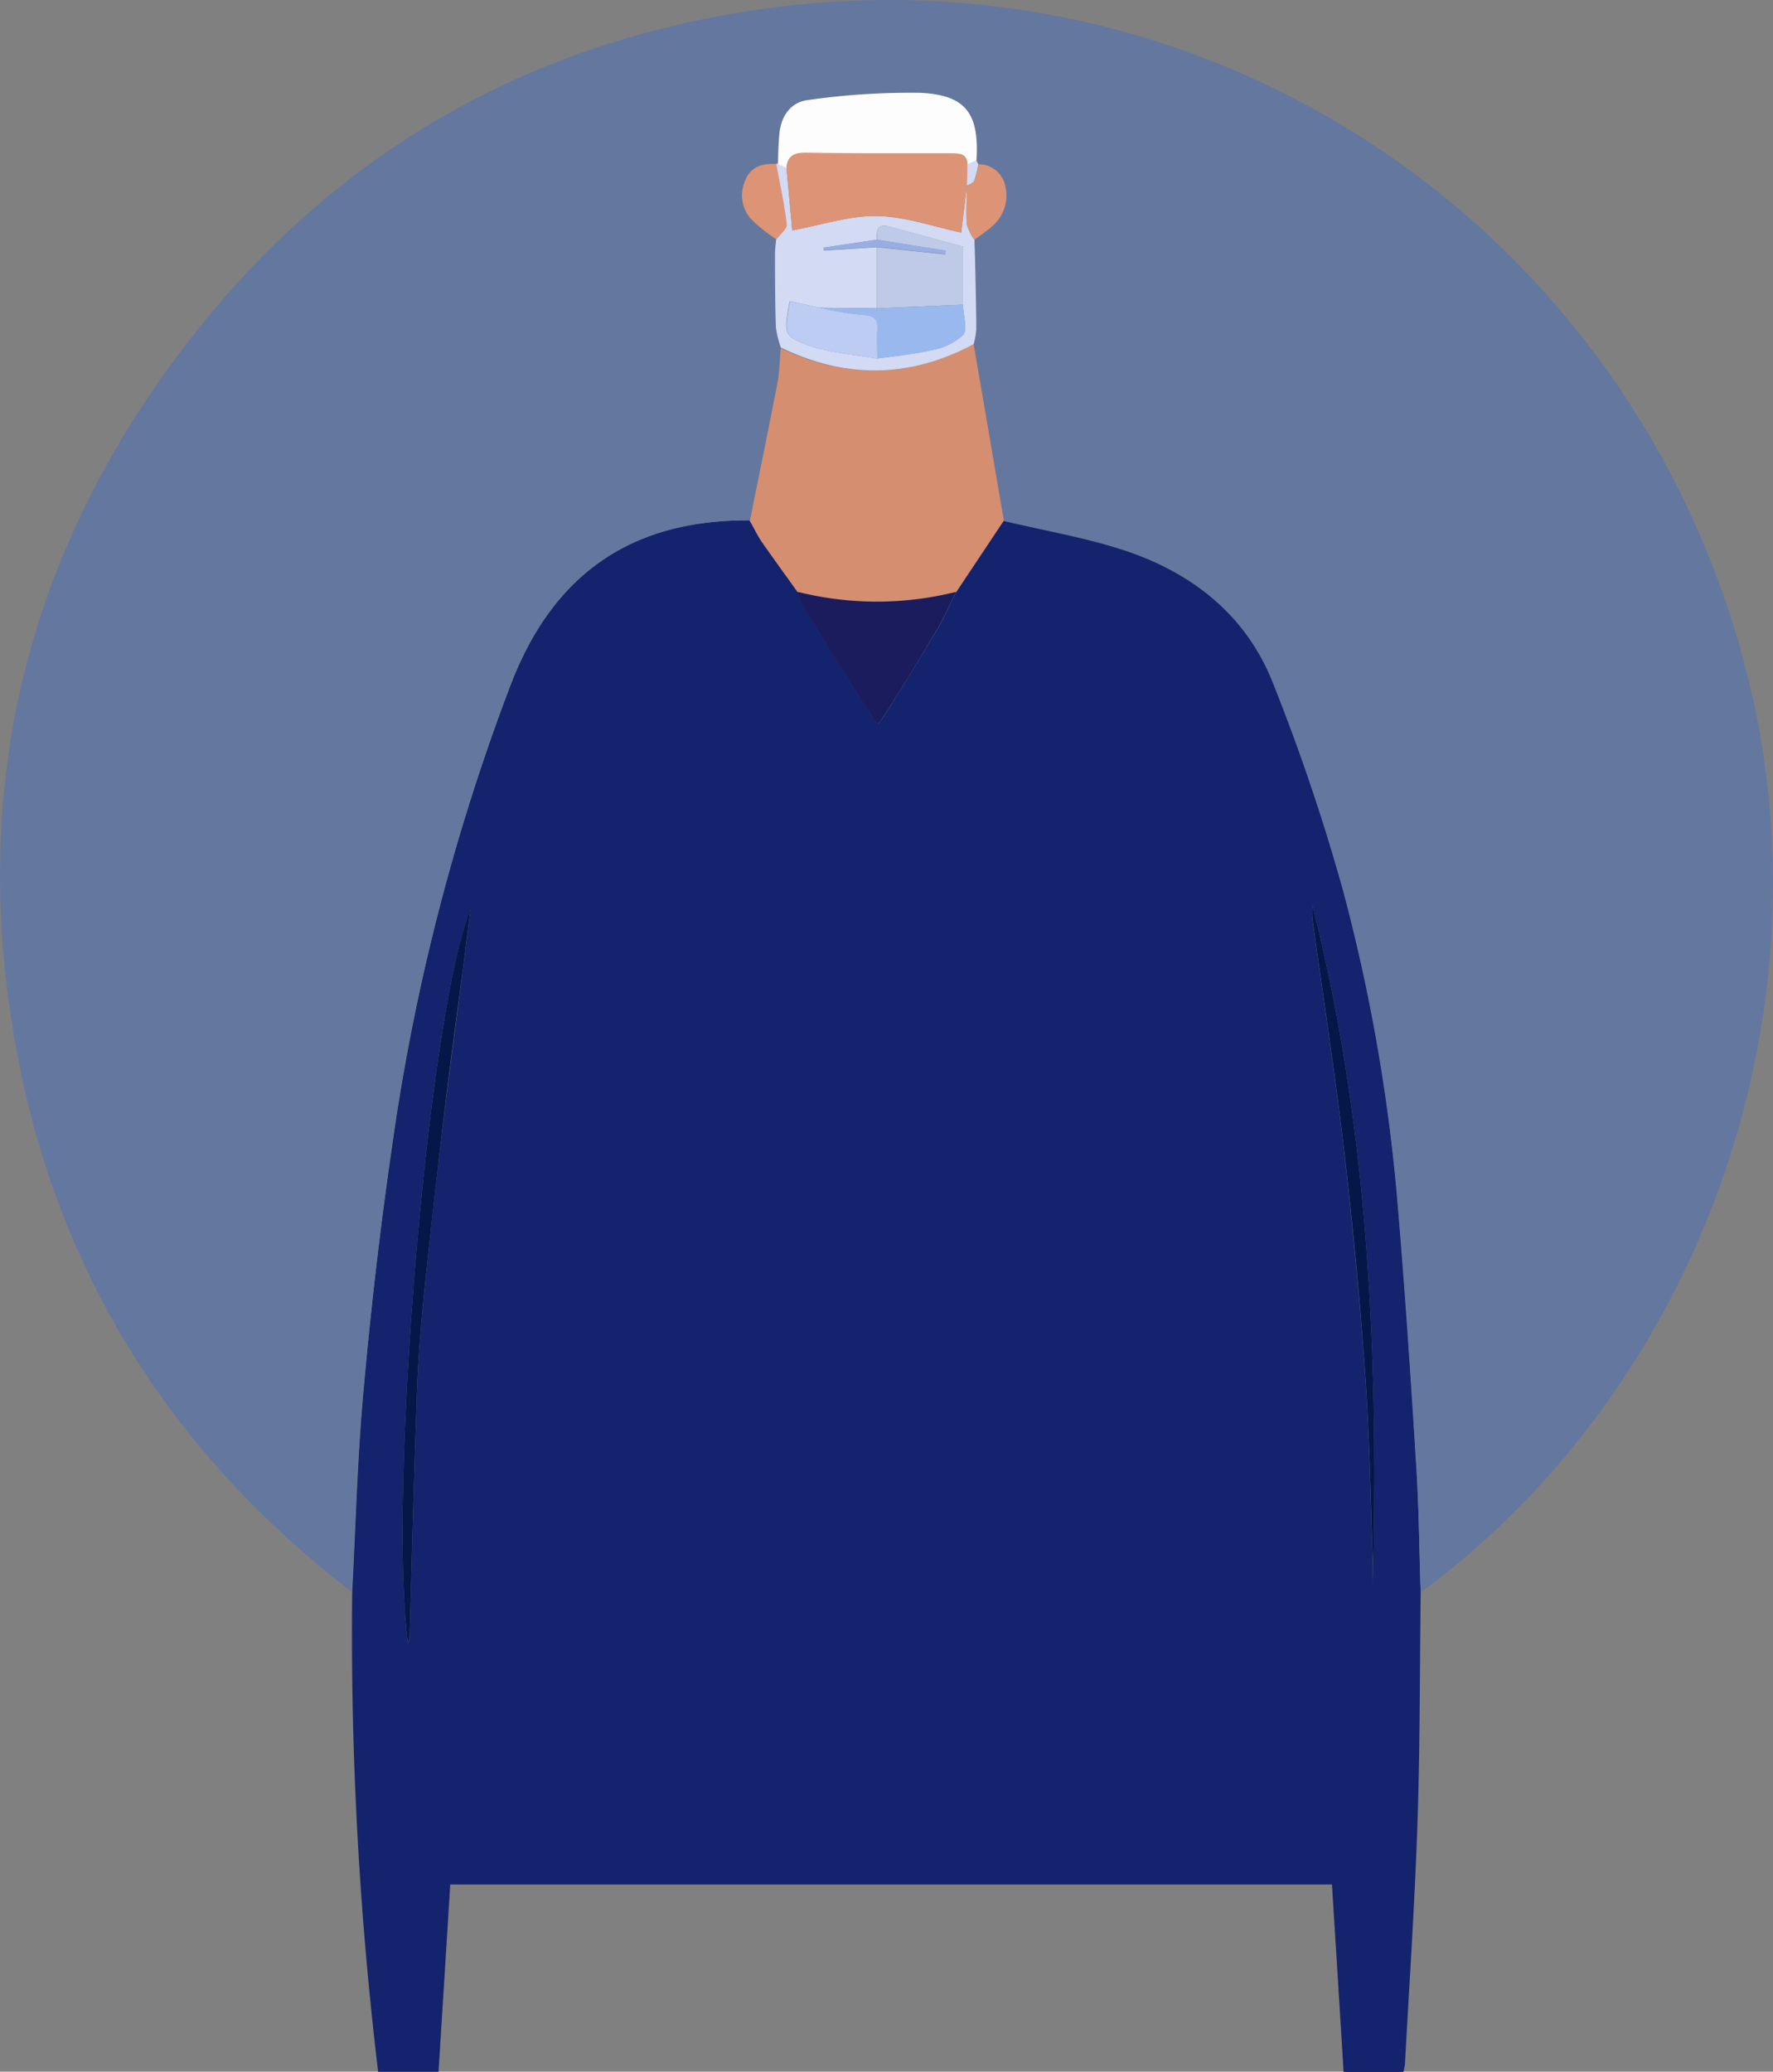 <svg xmlns="http://www.w3.org/2000/svg" viewBox="0 0 246.67 288.16"><rect x="0" y="0" width="246.67" height="288.16" fill="#808080" stroke="none"/><defs><style>.cls-1{fill:#14236d;}.cls-2{fill:#64779f;}.cls-3{fill:#d58e70;}.cls-4{fill:#1a1c5e;}.cls-5{fill:#041749;}.cls-6{fill:#d2daf4;}.cls-7{fill:#fdfdfd;}.cls-8{fill:#dd9375;}.cls-9{fill:#becae7;}.cls-10{fill:#99b8ee;}.cls-11{fill:#bcccf3;}.cls-12{fill:#97ade4;}</style></defs><title>Ресурс 2</title><g id="Слой_2" data-name="Слой 2"><g id="Слой_1-2" data-name="Слой 1"><path class="cls-1" d="M197.65,221.51c-.13,10.66-.08,21.32-.44,32-.38,11.22-1.14,22.43-1.75,33.64a7.09,7.09,0,0,1-.22,1.05h-8.31c-.53-8.63-1.07-17.29-1.62-26.07H62.64c-.54,8.69-1.08,17.3-1.63,26.05h-8.4A511.36,511.36,0,0,1,49,221.43c.49-9.21.72-18.44,1.55-27.61,1-11.48,2.34-22.95,4-34.35A295.72,295.72,0,0,1,71.05,95.21c6.09-15.85,17.28-22.95,33.29-22.83.56,1,1,2,1.68,2.93,1.63,2.36,3.32,4.68,5,7a10.23,10.23,0,0,0,.71,2c2.69,4.38,5.42,8.73,8.15,13.08.63,1,1.31,2,2.24,3.36.6-.82,1-1.26,1.27-1.74,2.35-3.81,4.71-7.61,7-11.46,1-1.68,1.77-3.49,2.64-5.24l6.66-10c5.64,1.35,11.4,2.31,16.88,4.13,9.4,3.13,16.86,9,20.55,18.4a280.14,280.14,0,0,1,9.79,29,250,250,0,0,1,7.67,44.84c1,11.83,1.77,23.68,2.5,35.52C197.41,210,197.46,215.78,197.65,221.51Zm-140.91,7a3.42,3.42,0,0,0,.24-.74c.34-11.53.62-23.07,1.05-34.59.18-4.71.59-9.42,1.06-14.11q1.09-10.85,2.42-21.68c.9-7.45,1.91-14.9,2.87-22.35.37-2.85.72-5.69,1.08-8.53C59.52,141.07,54,207.67,56.74,228.46ZM182.58,125.85a14.23,14.23,0,0,0,0,2c1.45,10.56,3.1,21.1,4.34,31.69s2.24,21.07,3,31.63c.63,8.85.75,17.74,1.08,26.62,0,.85,0,1.7,0,2.56C191.8,188.51,190.42,156.89,182.58,125.85Z"/><path class="cls-2" d="M197.65,221.51c-.19-5.73-.24-11.47-.6-17.2-.73-11.84-1.51-23.69-2.5-35.52A250,250,0,0,0,186.88,124a280.14,280.14,0,0,0-9.79-29c-3.69-9.37-11.15-15.27-20.55-18.4-5.48-1.82-11.24-2.78-16.88-4.13l-4.2-24.54a11.83,11.83,0,0,0,.36-2.1c0-3.21-.1-6.41-.17-9.62,0-.94-.06-1.89-.08-2.83a27.6,27.6,0,0,0,2.36-1.79,5.59,5.59,0,0,0,1.91-5.61,3.75,3.75,0,0,0-3.73-3.07l-.24-.51c.4-6.55-1.43-9.16-7.86-9.45a100.13,100.13,0,0,0-15.53,1c-2.35.26-3.74,2.07-4,4.48-.17,1.47-.17,3-.24,4.45a.2.2,0,0,0-.27,0c-1.85-.08-3.45.3-4.28,2.21a4.94,4.94,0,0,0,.87,5.53A23.84,23.84,0,0,0,108,33.3c-.06.7-.17,1.41-.16,2.12,0,3.38,0,6.76.13,10.14a13.3,13.3,0,0,0,.69,2.78c-.14,1.56-.14,3.15-.43,4.68-1.24,6.46-2.57,12.91-3.87,19.36-16-.12-27.2,7-33.29,22.83a295.72,295.72,0,0,0-16.56,64.26c-1.65,11.4-2.94,22.87-4,34.35-.83,9.17-1.06,18.4-1.55,27.61-24.53-18.8-40.32-43.28-46.31-73.56-7.34-37.09.61-71,23.93-100.85,20-25.63,46.54-40.93,78.79-45.67C168.88-8,228,32.13,243.31,94.76,254.78,141.62,236.23,193.1,197.65,221.51Z"/><path class="cls-3" d="M135.46,47.87l4.2,24.54-6.66,10a45.33,45.33,0,0,1-22,0c-1.67-2.34-3.36-4.66-5-7-.63-.93-1.12-2-1.68-2.93,1.3-6.45,2.63-12.9,3.87-19.36.29-1.53.29-3.12.43-4.68C117.66,52.72,126.6,52.62,135.46,47.87Z"/><path class="cls-4" d="M111,82.33a45.33,45.33,0,0,0,22,0c-.87,1.75-1.65,3.56-2.64,5.24-2.27,3.85-4.63,7.65-7,11.46-.3.48-.67.92-1.27,1.74-.93-1.39-1.61-2.36-2.24-3.36-2.73-4.35-5.46-8.7-8.15-13.08A10.23,10.23,0,0,1,111,82.33Z"/><path class="cls-5" d="M56.74,228.46c-2.75-20.79,2.78-87.39,8.72-102-.36,2.84-.71,5.68-1.08,8.53-1,7.45-2,14.9-2.87,22.35q-1.3,10.83-2.42,21.68c-.47,4.69-.88,9.4-1.06,14.11-.43,11.52-.71,23.06-1.05,34.59A3.42,3.42,0,0,1,56.74,228.46Z"/><path class="cls-5" d="M182.58,125.85c7.84,31,9.22,62.66,8.43,94.46,0-.86,0-1.71,0-2.56-.33-8.88-.45-17.77-1.08-26.62q-1.12-15.84-3-31.63c-1.24-10.59-2.89-21.13-4.34-31.69A14.23,14.23,0,0,1,182.58,125.85Z"/><path class="cls-6" d="M135.46,47.87c-8.86,4.75-17.8,4.85-26.82.47a13.3,13.3,0,0,1-.69-2.78c-.12-3.38-.12-6.76-.13-10.14,0-.71.1-1.42.16-2.12.5-.7,1.5-1.46,1.43-2.09-.32-2.82-1-5.6-1.46-8.4a.2.2,0,0,1,.27,0l1.2.54.8,8.7c4-.74,7.92-2.08,11.85-2s7.83,1.49,11.66,2.3c.26-2.13.52-4.29.79-6.46l0,0c0,1.79-.12,3.58,0,5.35a6.59,6.59,0,0,0,1.06,2.12c0,.94.06,1.89.08,2.83.07,3.21.15,6.41.17,9.62A11.83,11.83,0,0,1,135.46,47.87Zm-13.47,2c2.53-.37,5.1-.59,7.58-1.17a8.75,8.75,0,0,0,4.41-2.1c.66-.74.05-2.61,0-4a2.18,2.18,0,0,0,0-.25V34.31l-10.28-2.8c-1.7-.46-1.73.67-1.73,1.83l-7.39,1.12.06.4,7.35-.47v8.49l-8-.08-4.13-.9c-.83,4.53-.89,4.91,2.82,6.2C115.62,49.12,118.87,49.31,122,49.88Z"/><path class="cls-7" d="M109.42,23.38l-1.2-.54c.07-1.48.07-3,.24-4.45.28-2.41,1.67-4.22,4-4.48a100.13,100.13,0,0,1,15.53-1c6.43.29,8.26,2.9,7.86,9.45l-1.29.54c0-1.59-1.1-1.52-2.24-1.52-6.74,0-13.49,0-20.23-.08C110.48,21.26,109.56,21.71,109.42,23.38Z"/><path class="cls-8" d="M108,22.81c.51,2.8,1.14,5.58,1.46,8.4.07.63-.93,1.39-1.43,2.09a23.84,23.84,0,0,1-3.44-2.75,4.94,4.94,0,0,1-.87-5.53C104.5,23.11,106.1,22.73,108,22.81Z"/><path class="cls-8" d="M135.57,33.32a6.59,6.59,0,0,1-1.06-2.12c-.15-1.77,0-3.56,0-5.35.36-.23.92-.38,1.05-.7a14.61,14.61,0,0,0,.58-2.3,3.75,3.75,0,0,1,3.73,3.07,5.59,5.59,0,0,1-1.91,5.61A27.6,27.6,0,0,1,135.57,33.32Z"/><path class="cls-6" d="M136.11,22.85a14.61,14.61,0,0,1-.58,2.3c-.13.32-.69.47-1.05.7l0,0,.06-3,1.29-.54Z"/><path class="cls-8" d="M134.58,22.88l-.06,3c-.27,2.17-.53,4.33-.79,6.46-3.83-.81-7.74-2.25-11.66-2.3s-7.87,1.3-11.85,2l-.8-8.7c.14-1.67,1.06-2.12,2.69-2.1,6.74.1,13.49.09,20.23.08C133.48,21.36,134.57,21.29,134.58,22.88Z"/><path class="cls-9" d="M122,42.88V34.39l9.48,1,.07-.51L122,33.34c0-1.16,0-2.29,1.73-1.83L134,34.31v8.07Z"/><path class="cls-10" d="M122,42.88l12-.5a2.18,2.18,0,0,1,0,.25c0,1.37.65,3.24,0,4a8.75,8.75,0,0,1-4.41,2.1c-2.48.58-5,.8-7.58,1.17,0-1.32-.08-2.64,0-4,.14-1.67-.6-2-2.14-2.1a50.42,50.42,0,0,1-5.91-1Z"/><path class="cls-11" d="M114,42.8a50.42,50.42,0,0,0,5.91,1c1.54.09,2.28.43,2.14,2.1-.11,1.31,0,2.63,0,4-3.12-.57-6.37-.76-9.33-1.78-3.71-1.29-3.65-1.67-2.82-6.2Z"/><path class="cls-12" d="M122,33.34l9.57,1.5-.07.51-9.48-1-7.35.47-.06-.4Z"/></g></g></svg>